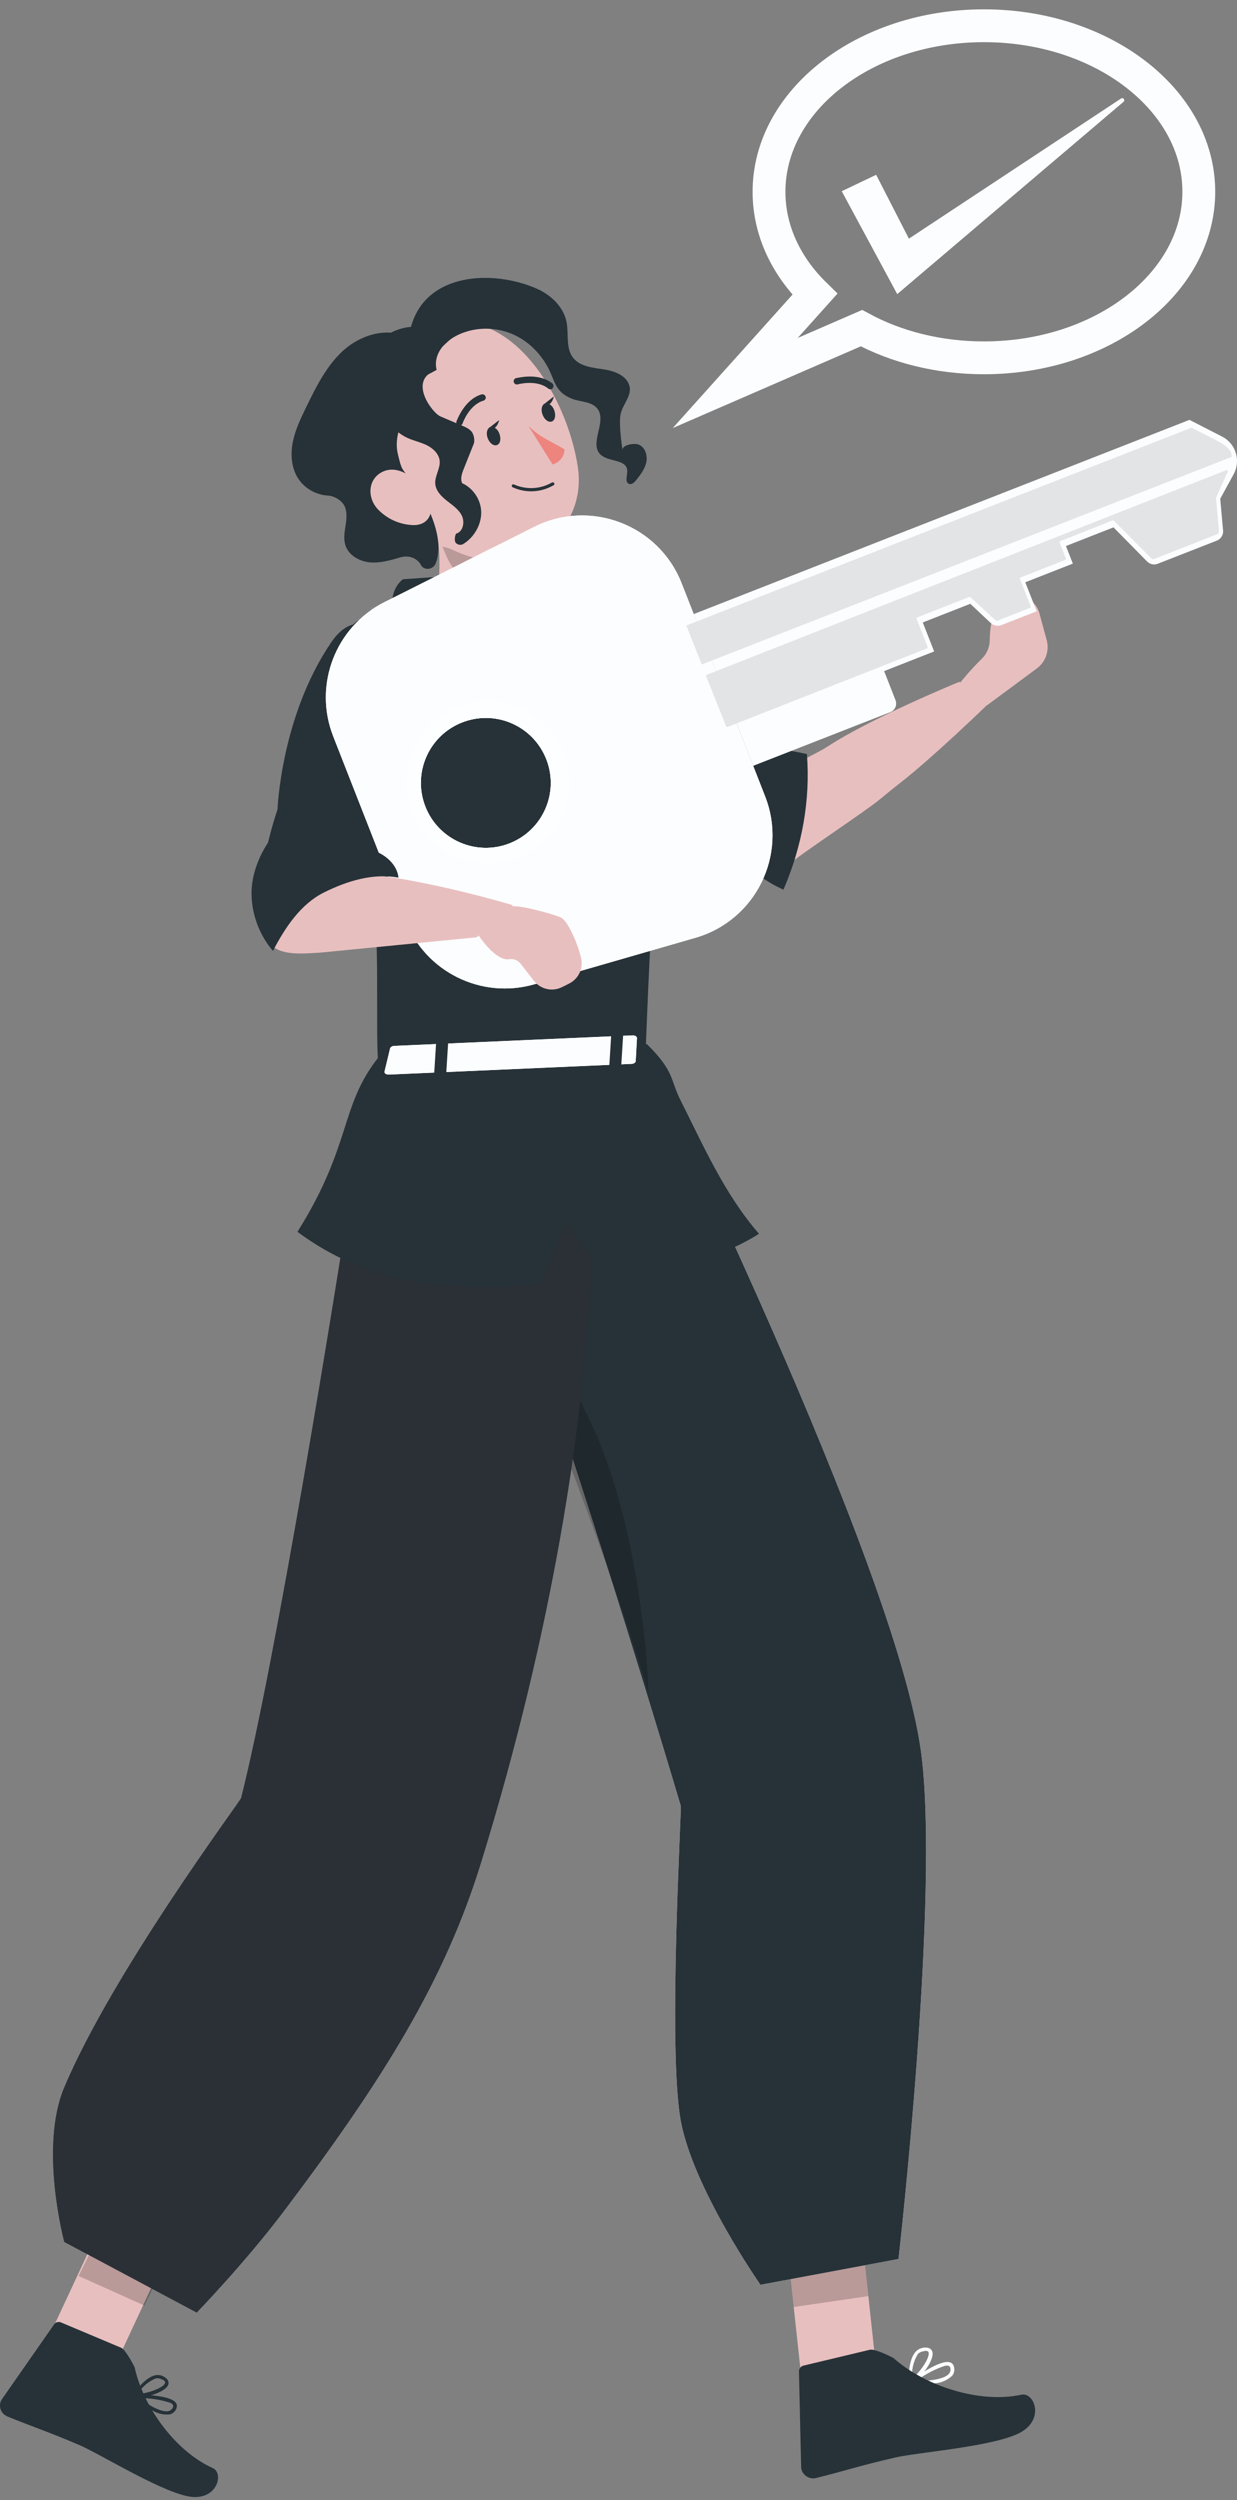 <svg width="49" height="99" viewBox="0 0 49 99" fill="none" xmlns="http://www.w3.org/2000/svg">
<rect x="0" y="0" width="49" height="99" fill="#808080" stroke="none"/>
<path d="M31.803 94.706L34.758 94.275L34.013 87.358L31.055 87.791L31.803 94.706Z" fill="#E8BFBF"/>
<path d="M37.03 94.379C37.288 94.361 37.528 94.255 37.718 94.079C37.798 93.979 37.825 93.842 37.786 93.717C37.769 93.64 37.712 93.575 37.638 93.551C37.244 93.409 36.164 94.207 36.042 94.296C36.018 94.314 36.01 94.347 36.016 94.376C36.024 94.403 36.051 94.424 36.081 94.424C36.398 94.436 36.715 94.421 37.03 94.379ZM37.445 93.685C37.49 93.673 37.537 93.676 37.579 93.688C37.608 93.697 37.632 93.723 37.641 93.756C37.665 93.839 37.65 93.928 37.597 93.993C37.445 94.183 36.962 94.29 36.288 94.29C36.638 94.023 37.033 93.815 37.451 93.679L37.445 93.685Z" fill="#FCFDFF"/>
<path d="M36.099 94.424L36.122 94.412C36.452 94.195 37.042 93.444 36.929 93.118C36.897 93.044 36.834 92.952 36.636 92.964C36.493 92.967 36.357 93.029 36.262 93.139C35.941 93.507 36.007 94.317 36.007 94.35C36.007 94.373 36.016 94.397 36.036 94.412C36.054 94.427 36.078 94.43 36.099 94.424ZM36.594 93.112L36.633 93.094C36.763 93.088 36.778 93.136 36.781 93.153C36.849 93.349 36.458 93.928 36.131 94.195C36.102 93.854 36.179 93.513 36.357 93.222C36.419 93.156 36.505 93.115 36.597 93.109L36.594 93.112Z" fill="#FCFDFF"/>
<path d="M34.455 93.05L31.836 93.676C31.717 93.7 31.637 93.809 31.649 93.931L31.735 97.724C31.77 97.991 32.017 98.175 32.281 98.139C32.298 98.136 32.316 98.133 32.334 98.127C33.47 97.846 34.004 97.653 35.449 97.32C36.333 97.115 39.136 96.905 40.284 96.394C41.432 95.884 40.984 94.718 40.462 94.83C38.777 95.192 36.615 94.471 35.387 93.373C35.221 93.287 34.636 93.002 34.455 93.05Z" fill="#263238"/>
<path opacity="0.2" d="M34.013 87.358L34.396 90.925L31.441 91.358L31.055 87.794L34.013 87.358Z" fill="black"/>
<path d="M35.591 89.456L30.124 90.477C30.124 90.477 27.469 86.684 26.968 83.992C26.446 81.188 27.003 71.643 26.968 71.516C25.422 66.292 21.219 52.759 19.193 47.78C18.068 45.02 17.279 43.162 17.279 43.162L17.846 43.034L22.307 41.206L25.559 41.82C25.559 41.82 35.44 61.811 36.478 69.331C37.252 74.946 35.591 89.456 35.591 89.456Z" fill="#FCFDFF"/>
<path d="M35.591 89.456L30.124 90.477C30.124 90.477 27.469 86.684 26.968 83.992C26.446 81.188 27.003 71.643 26.968 71.516C25.422 66.292 21.219 52.759 19.193 47.78C18.068 45.02 17.279 43.162 17.279 43.162L17.846 43.034L22.307 41.206L25.559 41.82C25.559 41.82 35.44 61.811 36.478 69.331C37.252 74.946 35.591 89.456 35.591 89.456Z" fill="#263238"/>
<path opacity="0.2" d="M25.68 66.996C24.135 61.773 21.014 53.852 18.985 48.872L17.641 44.126L17.383 43.212L17.855 44.076L23.15 55.813C25.488 60.303 25.716 67.12 25.68 66.996Z" fill="black"/>
<path d="M1.684 93.076L4.319 94.186L7.128 88.156L4.497 87.046L1.684 93.076Z" fill="#E8BFBF"/>
<path d="M6.033 95.451C6.241 95.581 6.49 95.638 6.733 95.608C6.852 95.575 6.95 95.486 6.989 95.368C7.018 95.299 7.012 95.216 6.968 95.154C6.742 94.822 5.458 94.824 5.315 94.827C5.286 94.827 5.262 94.848 5.25 94.872C5.241 94.899 5.253 94.928 5.274 94.946C5.514 95.139 5.766 95.305 6.033 95.451ZM6.745 95.151C6.787 95.169 6.822 95.195 6.846 95.231C6.864 95.255 6.867 95.29 6.855 95.317C6.828 95.394 6.766 95.454 6.686 95.477C6.46 95.537 6.03 95.347 5.508 94.967C5.929 94.958 6.351 95.02 6.751 95.154L6.745 95.151Z" fill="#263238"/>
<path d="M5.289 94.961L5.313 94.967C5.686 94.985 6.57 94.738 6.668 94.424C6.683 94.35 6.689 94.243 6.529 94.139C6.416 94.059 6.277 94.032 6.143 94.062C5.689 94.166 5.28 94.824 5.262 94.851C5.247 94.869 5.241 94.896 5.25 94.916C5.253 94.934 5.268 94.952 5.289 94.961ZM6.413 94.228L6.455 94.237C6.558 94.305 6.544 94.353 6.538 94.367C6.481 94.557 5.852 94.783 5.449 94.807C5.618 94.528 5.873 94.308 6.173 94.183C6.259 94.168 6.348 94.186 6.422 94.234L6.413 94.228Z" fill="#263238"/>
<path d="M4.796 92.97L2.42 91.969C2.316 91.922 2.192 91.96 2.132 92.061L0.056 95.038C-0.066 95.264 0.017 95.546 0.243 95.667C0.258 95.676 0.275 95.682 0.29 95.691C1.326 96.115 1.848 96.27 3.153 96.828C3.951 97.172 6.235 98.591 7.41 98.846C8.585 99.101 8.896 97.95 8.43 97.736C6.926 97.062 5.663 95.284 5.333 93.741C5.253 93.584 4.962 93.035 4.796 92.97Z" fill="#263238"/>
<path opacity="0.2" d="M7.244 88.227L5.719 91.299L3.114 90.129L4.633 87.055L7.244 88.227Z" fill="black"/>
<path d="M7.792 91.575L2.548 88.779C2.548 88.779 1.542 85.043 2.548 82.66C4.482 78.074 9.519 71.332 9.552 71.204C10.895 65.924 13.251 51.471 14.058 46.153C14.506 43.206 14.767 42.571 14.767 42.571L15.321 42.752L23.346 42.767C23.346 42.767 24.858 54.926 19.056 73.75C17.611 78.433 15.194 82.327 11.213 87.598C9.703 89.598 7.792 91.575 7.792 91.575Z" fill="#263238"/>
<path d="M7.792 91.575L2.548 88.779C2.548 88.779 1.542 85.043 2.548 82.66C4.482 78.074 9.519 71.332 9.552 71.204C10.895 65.924 13.251 51.471 14.058 46.153C14.506 43.206 14.767 42.571 14.767 42.571L15.321 42.752L23.346 42.767C23.346 42.767 24.858 54.926 19.056 73.75C17.611 78.433 15.194 82.327 11.213 87.598C9.703 89.598 7.792 91.575 7.792 91.575Z" fill="#2A3036"/>
<path d="M30.456 32.834C30.516 31.932 31.112 30.771 31.628 30.234C31.794 30.062 32.42 29.801 32.773 29.569C34.514 28.427 38.003 26.999 38.003 26.999L39.08 27.937C39.08 27.937 36.956 29.991 35.692 30.976C35.443 31.169 35.155 31.403 34.853 31.653C34.304 32.113 31.714 33.819 31.222 34.247L30.456 32.834Z" fill="#E8BFBF"/>
<path d="M41.07 26.471L39.08 27.943L37.964 27.121C37.964 27.121 38.421 26.539 38.887 26.091C39.092 25.892 39.204 25.622 39.207 25.337C39.21 24.898 39.279 24.391 39.516 24.017C39.522 24.008 39.525 23.999 39.531 23.993C39.961 23.343 40.972 23.539 41.174 24.29L41.462 25.352C41.575 25.768 41.42 26.213 41.07 26.471Z" fill="#E8BFBF"/>
<path d="M31.091 33.232L30.566 33.712C30.403 33.582 30.142 33.371 29.816 33.101C27.258 30.976 20.848 25.827 23.405 24.355C25.594 23.094 27.923 26.952 29.083 28.109C29.32 28.35 29.967 29.095 30.489 30.032C31.035 31.015 31.438 32.205 31.091 33.232Z" fill="#263238"/>
<path d="M30.486 29.572C29.578 30.237 28.804 31.08 28.22 32.041C28.641 33.436 29.7 34.647 31.035 35.229C31.767 33.531 32.106 31.703 31.963 29.86C31.5 29.759 30.949 29.67 30.486 29.572Z" fill="#263238"/>
<path d="M16.41 24.055C15.496 24.349 14.449 24.115 13.862 24.874C13.274 25.634 13.1 26.64 13.1 27.602C13.1 28.937 13.405 30.255 13.711 31.555C14.078 33.134 14.446 34.712 14.817 36.291C15.069 37.372 14.805 42.387 15.072 42.473C15.072 42.473 23.458 42.31 25.562 42.013C25.562 42.013 25.745 36.855 25.912 35.098C25.95 34.709 26.541 33.053 26.609 32.638C26.935 30.679 26.294 29.296 25.615 27.43C25.615 27.43 24.129 24.438 23.405 24.358C22.115 24.213 18.958 23.236 16.41 24.055Z" fill="#263238"/>
<path d="M16.057 26.53C16.027 26.355 14.538 23.349 13.111 25.45C11.127 28.376 10.993 32.05 10.993 32.05C10.993 32.05 9.774 35.624 10.623 36.404C11.474 37.185 12.391 37.686 12.984 37.244C13.577 36.802 13.963 35.917 13.963 35.917C13.963 35.917 16.579 29.593 16.057 26.53Z" fill="#263238"/>
<path d="M15.959 22.939C15.333 23.429 15.416 24.56 16.105 24.954C15.932 25.56 16.134 26.26 16.606 26.679C17.078 27.097 17.796 27.216 18.377 26.973C18.125 27.424 18.41 28.017 18.843 28.296C19.276 28.575 19.813 28.626 20.323 28.694C20.833 28.762 21.373 28.872 21.747 29.231C22.275 28.471 22.803 27.709 23.334 26.949C23.538 26.652 23.752 26.334 23.77 25.975C23.785 25.616 23.512 25.219 23.153 25.245C23.518 24.866 23.527 24.195 23.168 23.806C22.812 23.417 22.144 23.367 21.732 23.699C21.806 23.393 21.628 23.07 21.37 22.892C21.112 22.714 20.792 22.651 20.48 22.622L15.959 22.939Z" fill="#263238"/>
<path d="M16.912 19.067C17.324 20.58 17.825 23.373 16.823 24.477C16.823 24.477 19.655 25.61 21.667 27.89C22.604 26.979 22.506 25.955 22.218 25.207C21.996 24.628 21.518 24.198 20.946 23.954C19.842 23.485 19.834 22.399 20.017 21.361L16.912 19.067Z" fill="#E8BFBF"/>
<path opacity="0.2" d="M17.528 21.645L18.57 21.927C19.015 22.049 19.483 22.076 19.94 22.008C19.937 22.233 19.896 22.708 20.038 22.96C19.439 23.248 18.427 23.052 17.982 22.524C17.795 22.319 17.629 21.904 17.528 21.645Z" fill="black"/>
<path d="M14.891 17.779C15.995 20.105 16.41 21.114 18.11 21.856C20.667 22.975 23.277 21.105 22.889 18.497C22.542 16.149 20.795 12.736 18.08 12.724C16.14 12.707 14.553 14.262 14.532 16.203C14.529 16.746 14.651 17.286 14.891 17.779Z" fill="#E8BFBF"/>
<path d="M16.102 13.333C15.298 12.959 14.301 13.264 13.63 13.852C12.951 14.452 12.536 15.289 12.138 16.105C11.922 16.547 11.705 16.998 11.604 17.479C11.504 17.962 11.533 18.491 11.788 18.912C12.037 19.325 12.503 19.598 12.984 19.624C13.26 19.639 13.583 19.841 13.675 20.102C13.758 20.346 13.72 20.61 13.681 20.862C13.642 21.108 13.607 21.363 13.684 21.598C13.812 21.99 14.23 22.227 14.642 22.269C15.052 22.307 15.458 22.189 15.855 22.073C16.105 21.999 16.357 22.04 16.552 22.215C16.6 22.26 16.642 22.31 16.671 22.37C16.793 22.604 17.149 22.566 17.253 22.322C17.611 21.467 17.089 20.105 16.312 19.064C15.9 18.512 15.921 18.651 15.76 17.98C15.624 17.422 15.829 16.841 16.081 16.324C16.413 15.636 16.843 14.962 16.71 14.14C16.647 13.793 16.422 13.481 16.102 13.333Z" fill="#263238"/>
<path d="M14.96 20.159C15.324 20.547 15.832 20.776 16.366 20.794C17.075 20.809 17.253 20.132 16.912 19.556C16.603 19.037 15.861 18.405 15.221 18.654C14.58 18.906 14.515 19.675 14.96 20.159Z" fill="#E8BFBF"/>
<path d="M19.323 17.363C19.406 17.568 19.566 17.675 19.694 17.621C19.822 17.568 19.854 17.375 19.783 17.176C19.712 16.977 19.54 16.867 19.412 16.918C19.285 16.971 19.246 17.17 19.323 17.363Z" fill="#263238"/>
<path d="M21.495 16.428C21.575 16.633 21.738 16.74 21.865 16.689C21.99 16.639 22.026 16.443 21.954 16.244C21.883 16.045 21.711 15.935 21.584 15.983C21.456 16.03 21.417 16.235 21.495 16.428Z" fill="#263238"/>
<path d="M21.527 16.022L21.939 15.698C21.939 15.698 21.85 16.158 21.527 16.022Z" fill="#263238"/>
<path d="M20.931 16.864C21.435 17.363 21.815 17.452 22.361 17.796C22.346 18.28 21.889 18.393 21.889 18.393L20.931 16.864Z" fill="#ED847E"/>
<path d="M21.658 19.343C21.753 19.307 21.842 19.265 21.931 19.215C21.96 19.2 21.969 19.164 21.954 19.135C21.954 19.135 21.954 19.132 21.951 19.132C21.934 19.102 21.898 19.093 21.868 19.105C21.409 19.372 20.848 19.402 20.361 19.185C20.332 19.17 20.293 19.179 20.278 19.212C20.264 19.242 20.272 19.28 20.305 19.295C20.732 19.491 21.219 19.509 21.658 19.343Z" fill="#263238"/>
<path d="M19.243 15.749C19.24 15.805 19.201 15.852 19.148 15.867C18.579 16.036 18.326 16.758 18.326 16.764C18.303 16.832 18.232 16.867 18.163 16.844C18.095 16.82 18.059 16.749 18.083 16.68C18.104 16.654 18.38 15.826 19.074 15.618C19.142 15.6 19.213 15.639 19.234 15.704C19.24 15.719 19.243 15.734 19.243 15.749Z" fill="#263238"/>
<path d="M21.868 15.398C21.821 15.428 21.762 15.422 21.717 15.386C21.254 15.015 20.516 15.22 20.513 15.22C20.444 15.241 20.373 15.203 20.352 15.134C20.332 15.066 20.37 14.995 20.438 14.974C20.474 14.977 21.311 14.731 21.877 15.182C21.931 15.226 21.939 15.306 21.898 15.363C21.889 15.378 21.88 15.389 21.868 15.398Z" fill="#263238"/>
<path d="M19.362 16.953L19.774 16.633C19.774 16.633 19.679 17.093 19.362 16.953Z" fill="#263238"/>
<path d="M16.28 12.944C15.633 12.995 15.016 13.365 14.666 13.912C14.431 14.28 14.348 14.837 14.695 15.099C14.859 15.22 15.075 15.244 15.277 15.262C16.179 15.342 17.294 14.645 17.294 14.645C16.947 13.17 20.038 12.027 21.563 14.312C22.011 14.983 21.889 15.47 22.634 15.781C22.984 15.927 23.447 15.888 23.672 16.194C24.046 16.701 23.328 17.562 23.785 17.998C24.096 18.298 24.802 18.182 24.844 18.612C24.864 18.814 24.731 19.105 24.927 19.164C25.034 19.197 25.131 19.099 25.203 19.01C25.372 18.796 25.544 18.574 25.6 18.31C25.657 18.046 25.565 17.725 25.315 17.612C25.126 17.526 24.624 17.621 24.66 17.829C24.701 18.075 24.488 16.861 24.583 16.404C24.666 16.007 25.046 15.659 24.93 15.268C24.805 14.849 24.31 14.683 23.88 14.621C23.45 14.559 22.96 14.505 22.696 14.161C22.402 13.775 22.536 13.223 22.441 12.748C22.319 12.143 21.815 11.671 21.248 11.425C19.531 10.677 16.87 10.78 16.28 12.944Z" fill="#263238"/>
<path d="M21.165 20.862L15.235 23.842C13.286 24.821 12.402 27.127 13.2 29.16L16.06 36.458C16.858 38.49 19.071 39.583 21.168 38.977L27.546 37.137C29.937 36.449 31.216 33.852 30.308 31.534L27 23.094C26.09 20.782 23.387 19.746 21.165 20.862ZM20.183 33.398C18.86 33.917 17.368 33.264 16.849 31.941C16.33 30.617 16.983 29.124 18.306 28.608C19.629 28.088 21.121 28.741 21.64 30.065C22.159 31.386 21.506 32.878 20.183 33.398Z" fill="#FCFDFF"/>
<path d="M21.165 20.862L15.235 23.842C13.286 24.821 12.402 27.127 13.2 29.16L16.06 36.458C16.858 38.49 19.071 39.583 21.168 38.977L27.546 37.137C29.937 36.449 31.216 33.852 30.308 31.534L27 23.094C26.09 20.782 23.387 19.746 21.165 20.862ZM20.183 33.398C18.86 33.917 17.368 33.264 16.849 31.941C16.33 30.617 16.983 29.124 18.306 28.608C19.629 28.088 21.121 28.741 21.64 30.065C22.159 31.386 21.506 32.878 20.183 33.398Z" fill="#FCFDFF"/>
<path opacity="0.1" d="M30.305 31.54L26.994 23.1C26.087 20.782 23.384 19.746 21.162 20.862L19.439 21.729L18.282 22.31L15.232 23.845C13.28 24.824 12.399 27.13 13.194 29.163L16.054 36.461C16.852 38.493 19.065 39.586 21.162 38.98L27.543 37.14C28.065 36.989 28.534 36.745 28.94 36.434C29.255 36.193 29.531 35.914 29.759 35.603C30.599 34.475 30.86 32.956 30.305 31.54ZM20.183 33.398C18.863 33.917 17.368 33.264 16.852 31.941C16.333 30.62 16.986 29.124 18.309 28.608C19.629 28.088 21.124 28.741 21.64 30.062C22.156 31.386 21.506 32.878 20.183 33.398Z" fill="white"/>
<path d="M21.224 21.417L15.662 24.213C13.832 25.133 13.007 27.293 13.752 29.198L16.434 36.042C17.181 37.947 19.258 38.974 21.224 38.404L27.208 36.677C29.451 36.03 30.649 33.597 29.798 31.424L26.695 23.509C25.846 21.343 23.31 20.369 21.224 21.417ZM16.849 31.941C16.33 30.617 16.983 29.124 18.305 28.608C19.629 28.088 21.121 28.741 21.64 30.065C22.159 31.389 21.506 32.881 20.183 33.398C18.86 33.914 17.368 33.261 16.849 31.941Z" fill="#FCFDFF"/>
<path opacity="0.1" d="M21.224 21.417L15.662 24.213C13.832 25.133 13.007 27.293 13.752 29.198L16.434 36.042C17.181 37.947 19.258 38.974 21.224 38.404L27.208 36.677C29.451 36.03 30.649 33.597 29.798 31.424L26.695 23.509C25.846 21.343 23.31 20.369 21.224 21.417ZM16.849 31.941C16.33 30.617 16.983 29.124 18.305 28.608C19.629 28.088 21.121 28.741 21.64 30.065C22.159 31.389 21.506 32.881 20.183 33.398C18.86 33.914 17.368 33.261 16.849 31.941Z" fill="#FCFDFF"/>
<path d="M48.866 18.779L48.697 19.09L48.602 19.262L48.335 19.752L48.448 21.007C48.454 21.061 48.448 21.114 48.43 21.165C48.394 21.274 48.311 21.364 48.202 21.408L45.858 22.325C45.748 22.37 45.627 22.358 45.526 22.301C45.493 22.284 45.464 22.26 45.437 22.233L44.111 20.886L44.108 20.883L42.224 21.622L42.497 22.319L40.613 23.058L41.064 24.207L39.676 24.75C39.563 24.794 39.436 24.785 39.332 24.732C39.296 24.714 39.267 24.69 39.237 24.664L38.436 23.91L36.552 24.649L37.003 25.797L35.022 26.575L35.472 27.726C35.547 27.913 35.455 28.127 35.265 28.201L29.836 30.326L27.481 24.317L47.116 16.627L47.424 16.784L48.421 17.295C48.952 17.571 49.16 18.244 48.866 18.779Z" fill="#FCFDFF"/>
<g opacity="0.1">
<path d="M48.866 18.779L48.697 19.09L48.602 19.262L48.335 19.752L48.448 21.007C48.454 21.061 48.448 21.114 48.43 21.165C48.394 21.274 48.311 21.364 48.202 21.408L45.858 22.325C45.748 22.37 45.627 22.358 45.526 22.301C45.493 22.284 45.464 22.26 45.437 22.233L44.111 20.886L44.108 20.883L42.224 21.622L42.497 22.319L40.613 23.058L41.064 24.207L39.676 24.75C39.563 24.794 39.436 24.785 39.332 24.732C39.296 24.714 39.267 24.69 39.237 24.664L38.436 23.91L36.552 24.649L37.003 25.797L35.022 26.575L35.472 27.726C35.547 27.913 35.455 28.127 35.265 28.201L29.836 30.326L27.481 24.317L47.116 16.627L47.424 16.784L48.421 17.295C48.952 17.571 49.16 18.244 48.866 18.779Z" fill="white"/>
</g>
<path d="M48.789 18.093L27.798 26.314L27.187 24.77L47.199 16.936L48.196 17.446C48.575 17.639 48.792 17.82 48.789 18.093Z" fill="#FCFDFF"/>
<path opacity="0.1" d="M48.789 18.093L27.798 26.314L27.187 24.77L47.199 16.936L48.196 17.446C48.575 17.639 48.792 17.82 48.789 18.093Z" fill="black"/>
<path d="M48.374 19.253L48.172 19.71C48.169 19.719 48.166 19.725 48.169 19.734L48.282 20.978C48.285 21.022 48.282 21.067 48.27 21.111C48.267 21.126 48.255 21.138 48.24 21.144L45.692 22.147C45.677 22.153 45.662 22.153 45.65 22.144C45.627 22.129 45.603 22.111 45.582 22.088L44.123 20.622C44.108 20.607 44.09 20.604 44.072 20.61L42.002 21.426C41.978 21.435 41.966 21.465 41.975 21.488L42.221 22.111C42.23 22.135 42.218 22.165 42.194 22.174L40.429 22.868C40.406 22.877 40.394 22.907 40.403 22.93L40.827 24.008C40.836 24.032 40.824 24.061 40.8 24.07L39.507 24.581C39.495 24.587 39.477 24.587 39.465 24.578C39.439 24.563 39.412 24.542 39.388 24.521L38.442 23.649C38.427 23.637 38.409 23.634 38.392 23.64L36.336 24.45C36.312 24.459 36.3 24.489 36.309 24.512L36.745 25.616C36.754 25.64 36.742 25.67 36.718 25.679L28.825 28.786C28.801 28.795 28.771 28.783 28.762 28.759L27.973 26.783C27.964 26.759 27.976 26.729 28 26.72L48.569 18.621C48.608 18.607 48.65 18.645 48.632 18.687L48.374 19.253Z" fill="#FCFDFF"/>
<path opacity="0.1" d="M48.374 19.253L48.172 19.71C48.169 19.719 48.166 19.725 48.169 19.734L48.282 20.978C48.285 21.022 48.282 21.067 48.27 21.111C48.267 21.126 48.255 21.138 48.24 21.144L45.692 22.147C45.677 22.153 45.662 22.153 45.65 22.144C45.627 22.129 45.603 22.111 45.582 22.088L44.123 20.622C44.108 20.607 44.09 20.604 44.072 20.61L42.002 21.426C41.978 21.435 41.966 21.465 41.975 21.488L42.221 22.111C42.23 22.135 42.218 22.165 42.194 22.174L40.429 22.868C40.406 22.877 40.394 22.907 40.403 22.93L40.827 24.008C40.836 24.032 40.824 24.061 40.8 24.07L39.507 24.581C39.495 24.587 39.477 24.587 39.465 24.578C39.439 24.563 39.412 24.542 39.388 24.521L38.442 23.649C38.427 23.637 38.409 23.634 38.392 23.64L36.336 24.45C36.312 24.459 36.3 24.489 36.309 24.512L36.745 25.616C36.754 25.64 36.742 25.67 36.718 25.679L28.825 28.786C28.801 28.795 28.771 28.783 28.762 28.759L27.973 26.783C27.964 26.759 27.976 26.729 28 26.72L48.569 18.621C48.608 18.607 48.65 18.645 48.632 18.687L48.374 19.253Z" fill="black"/>
<path opacity="0.3" d="M18.148 27.964C16.49 28.614 15.671 30.486 16.321 32.145C16.971 33.804 18.843 34.623 20.504 33.974C22.162 33.324 22.981 31.451 22.331 29.792C21.681 28.133 19.81 27.314 18.148 27.964ZM20.183 33.398C18.86 33.917 17.368 33.264 16.849 31.941C16.33 30.617 16.983 29.124 18.306 28.608C19.629 28.088 21.121 28.741 21.64 30.065C22.159 31.386 21.506 32.879 20.183 33.398Z" fill="white"/>
<path opacity="0.1" d="M29.759 35.6C29.528 35.911 29.255 36.193 28.94 36.431L18.282 22.307L18.273 22.295C18.273 22.295 19.21 21.824 19.424 21.684C19.424 21.696 19.43 21.711 19.439 21.729C19.907 22.726 28.285 33.605 29.759 35.6Z" fill="white"/>
<path opacity="0.1" d="M28.22 36.876C28.151 36.909 25.048 37.852 25.048 37.852L21.587 33.267C22.482 32.389 22.818 31.03 22.331 29.789C21.681 28.13 19.81 27.311 18.148 27.961C18.003 28.017 17.867 28.083 17.733 28.16L14.672 24.103C14.672 24.103 17.362 22.821 17.662 22.634C17.742 23.201 28.22 36.757 28.22 36.876Z" fill="white"/>
<path d="M15.514 14.6C15.167 15.013 15.025 15.591 15.143 16.117C15.259 16.642 15.633 17.105 16.122 17.333C16.374 17.452 16.653 17.508 16.905 17.63C17.155 17.755 17.389 17.971 17.416 18.25C17.445 18.559 17.22 18.844 17.241 19.153C17.261 19.434 17.481 19.657 17.703 19.832C17.926 20.007 18.175 20.171 18.297 20.426C18.418 20.681 18.341 21.058 18.068 21.132C18.012 21.221 17.988 21.432 18.062 21.506C18.137 21.58 18.264 21.598 18.353 21.542C18.771 21.283 19.059 20.8 19.062 20.307C19.065 19.814 18.756 19.337 18.308 19.135C18.228 18.971 18.291 18.764 18.359 18.595C18.495 18.256 18.632 17.915 18.765 17.577C18.819 17.443 18.771 17.2 18.679 17.09C18.587 16.98 18.451 16.918 18.317 16.861L17.442 16.488C17.113 16.345 16.131 15.033 17.294 14.65C17.143 14.312 16.879 14.208 16.517 14.14C16.155 14.072 15.751 14.315 15.514 14.6Z" fill="#263238"/>
<path d="M17.101 13.187C17.072 13.532 17.042 13.879 17.015 14.223C17.306 13.748 17.843 12.825 17.822 12.861C17.594 12.983 17.33 13.063 17.101 13.187Z" fill="#263238"/>
<path d="M17.493 13.754C17.899 13.38 18.303 13.003 18.709 12.63C18.398 12.514 18.018 12.6 17.79 12.843C17.796 12.816 17.606 13.392 17.493 13.754Z" fill="#263238"/>
<path d="M15.022 41.832C13.441 43.797 13.966 45.301 11.783 48.78C14.535 50.822 17.555 51.16 21.311 50.869C21.756 50.083 21.978 49.263 22.423 48.477C23.058 49.266 23.571 49.931 24.206 50.721C26.173 50.412 28.51 49.86 30.065 48.857C28.691 47.281 27.837 45.313 26.959 43.574C26.547 42.761 26.719 42.417 25.624 41.348C22.138 41.509 18.683 41.595 15.197 41.755C15.292 41.758 14.93 41.826 15.022 41.832Z" fill="#263238"/>
<path d="M15.455 41.503L15.235 42.42C15.203 42.491 15.289 42.559 15.407 42.553L25.013 42.129C25.105 42.132 25.179 42.075 25.182 42.019L25.232 41.108C25.232 41.046 25.152 40.995 25.051 41.001L15.612 41.417C15.553 41.417 15.49 41.449 15.455 41.503Z" fill="#FCFDFF"/>
<path d="M15.455 41.503L15.235 42.42C15.203 42.491 15.289 42.559 15.407 42.553L25.013 42.129C25.105 42.132 25.179 42.075 25.182 42.019L25.232 41.108C25.232 41.046 25.152 40.995 25.051 41.001L15.612 41.417C15.553 41.417 15.49 41.449 15.455 41.503Z" fill="#FCFDFF"/>
<path d="M17.573 42.556L17.294 42.568C17.241 42.568 17.196 42.544 17.199 42.512L17.273 41.328C17.273 41.295 17.321 41.265 17.377 41.262L17.656 41.248C17.709 41.248 17.754 41.271 17.751 41.307L17.677 42.488C17.674 42.521 17.626 42.553 17.573 42.556Z" fill="#263238"/>
<path d="M24.508 42.257L24.23 42.268C24.176 42.268 24.132 42.245 24.135 42.212L24.209 41.031C24.209 40.995 24.256 40.966 24.31 40.963L24.588 40.951C24.642 40.951 24.686 40.974 24.683 41.007L24.609 42.188C24.609 42.224 24.565 42.254 24.508 42.257Z" fill="#263238"/>
<path d="M18.813 36.793C18.831 36.879 19.578 38.069 20.163 37.986C20.169 37.986 20.172 37.986 20.178 37.983C20.347 37.959 20.519 38.028 20.623 38.164C20.857 38.47 20.999 38.645 21.157 38.847C21.415 39.173 21.863 39.277 22.236 39.102C22.349 39.051 22.459 38.992 22.569 38.936C22.931 38.743 23.114 38.327 23.017 37.93C22.91 37.493 22.741 37.072 22.518 36.68C22.441 36.547 22.355 36.413 22.222 36.336C22.088 36.259 20.801 35.87 20.302 35.885C19.783 35.9 19.291 36.582 18.813 36.793Z" fill="#E8BFBF"/>
<path d="M20.317 35.846C20.317 35.846 12.432 33.457 10.729 35.048C9.73 35.983 10.201 36.867 10.762 37.434C11.177 37.858 12.085 37.755 12.675 37.725L18.887 37.116L20.317 35.846Z" fill="#E8BFBF"/>
<path d="M15.784 34.754C15.743 34.327 15.41 33.974 15.028 33.781C14.645 33.591 14.209 33.531 13.785 33.478C12.794 33.353 11.803 33.226 10.812 33.101C10.308 33.736 9.946 34.612 9.964 35.425C9.979 36.235 10.284 37.039 10.812 37.657C11.287 36.739 11.913 35.796 12.838 35.339C13.761 34.882 14.77 34.57 15.784 34.754Z" fill="#263238"/>
<path d="M33.343 7.572L35.541 11.647L44.505 4.032C44.585 3.964 44.493 3.842 44.407 3.901L36.003 9.451L34.707 6.922L33.343 7.572Z" fill="#FCFDFF"/>
<path d="M47.487 7.593C47.487 11.226 43.675 14.17 38.976 14.17C37.172 14.17 35.499 13.739 34.123 12.995L29.124 15.167L32.278 11.653C31.142 10.54 30.462 9.13 30.462 7.596C30.462 3.964 34.274 1.02 38.973 1.02C43.675 1.017 47.487 3.961 47.487 7.593Z" stroke="#FCFDFF" stroke-width="1.3" stroke-miterlimit="10"/>
</svg>
